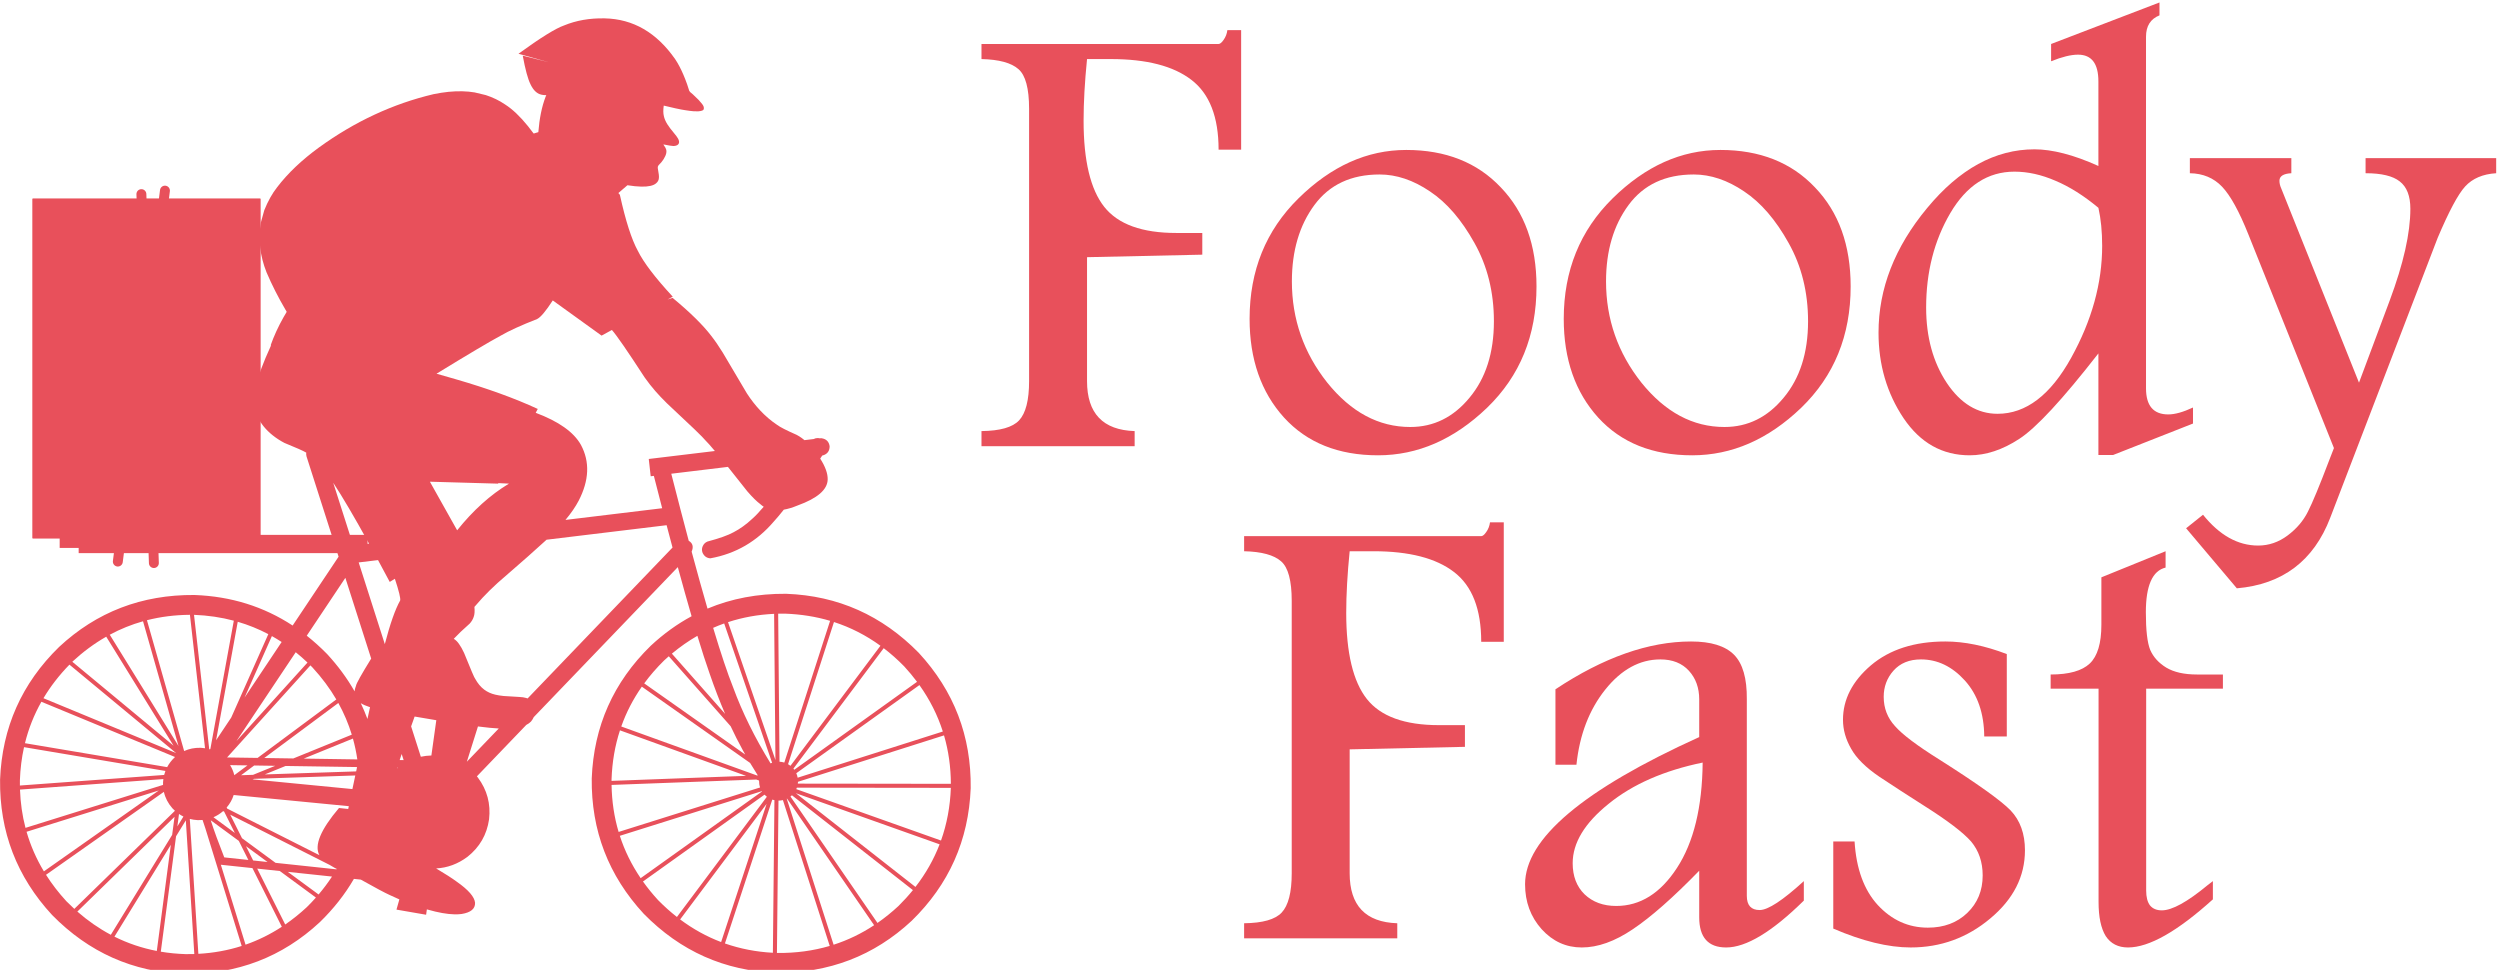 <?xml version="1.0" encoding="UTF-8" standalone="no"?>
<!-- Created with Inkscape (http://www.inkscape.org/) -->

<svg
   width="247.097mm"
   height="95.861mm"
   viewBox="0 0 247.097 95.861"
   version="1.1"
   id="svg10553"
   xml:space="preserve"
   inkscape:version="1.2.1 (9c6d41e410, 2022-07-14)"
   sodipodi:docname="logo.svg"
   xmlns:inkscape="http://www.inkscape.org/namespaces/inkscape"
   xmlns:sodipodi="http://sodipodi.sourceforge.net/DTD/sodipodi-0.dtd"
   xmlns="http://www.w3.org/2000/svg"
   xmlns:svg="http://www.w3.org/2000/svg"><sodipodi:namedview
     id="namedview10555"
     pagecolor="#ffffff"
     bordercolor="#666666"
     borderopacity="1.0"
     inkscape:showpageshadow="2"
     inkscape:pageopacity="0.0"
     inkscape:pagecheckerboard="0"
     inkscape:deskcolor="#d1d1d1"
     inkscape:document-units="mm"
     showgrid="false"
     inkscape:zoom="0.46769781"
     inkscape:cx="766.52058"
     inkscape:cy="235.1946"
     inkscape:window-width="1366"
     inkscape:window-height="705"
     inkscape:window-x="-8"
     inkscape:window-y="-8"
     inkscape:window-maximized="1"
     inkscape:current-layer="layer1-7" /><defs
     id="defs10550" /><g
     inkscape:label="Capa 1"
     inkscape:groupmode="layer"
     id="layer1"
     transform="translate(-20.072,-50.25)"><g
       id="layer1-7"
       transform="matrix(0.131,0,0,0.131,24.881,-49.399)"
       style="fill:#ff0000"><g
         id="g11272"
         style="fill:#e8505b;fill-opacity:1"><g
           aria-label="Foody
Fast"
           transform="scale(0.998,1.002)"
           id="text11160"
           style="font-size:484.95px;line-height:0.65;font-family:'Bernard MT Condensed';-inkscape-font-specification:'Bernard MT Condensed, ';fill:#e8505b;fill-opacity:1;stroke-width:2.021"><path
             d="m 891.106,781.854 h 10.419 v 89.981 h -17.049 q 0,-36.94 -20.601,-52.568 Q 843.511,803.639 803.019,803.639 H 785.023 q -2.605,25.81 -2.605,46.411 0,45.227 15.628,64.881 15.628,19.654 54.462,19.654 h 19.654 v 16.339 l -87.139,1.894 v 93.296 q 0,36.466 35.992,37.65 v 11.366 H 705.224 v -11.366 q 21.074,-0.237 28.415,-8.051 7.577,-8.051 7.577,-29.599 V 841.052 q 0,-22.969 -8.051,-29.836 -8.051,-7.104 -27.941,-7.577 v -11.366 h 179.252 q 1.658,0 3.789,-3.078 2.368,-3.315 2.841,-7.341 z"
             style="font-weight:300;font-family:'Footlight MT Light';-inkscape-font-specification:'Footlight MT Light, Light';text-align:center;text-anchor:middle;fill:#e8505b;fill-opacity:1"
             id="path11216" /><path
             d="m 1026.314,872.072 q 44.754,0 71.511,28.178 26.994,27.941 26.994,74.589 0,55.409 -37.413,91.402 -37.413,35.756 -82.404,35.756 -44.991,0 -71.038,-28.415 -26.047,-28.652 -26.047,-74.353 0,-54.462 36.94,-90.691 37.176,-36.466 81.456,-36.466 z m -20.127,18.47 q -32.204,0 -49.253,22.969 -17.049,22.969 -17.049,57.54 0,42.623 26.758,76.247 26.994,33.388 62.75,33.388 26.521,0 44.754,-22.022 18.47,-22.022 18.47,-57.541 0,-32.914 -14.681,-58.961 -14.681,-26.284 -33.624,-38.834 -18.943,-12.787 -38.123,-12.787 z"
             style="font-weight:300;font-family:'Footlight MT Light';-inkscape-font-specification:'Footlight MT Light, Light';text-align:center;text-anchor:middle;fill:#e8505b;fill-opacity:1"
             id="path11218" /><path
             d="m 1263.816,872.072 q 44.754,0 71.511,28.178 26.994,27.941 26.994,74.589 0,55.409 -37.413,91.402 -37.413,35.756 -82.404,35.756 -44.99,0 -71.038,-28.415 -26.047,-28.652 -26.047,-74.353 0,-54.462 36.94,-90.691 37.176,-36.466 81.456,-36.466 z m -20.127,18.47 q -32.204,0 -49.253,22.969 -17.049,22.969 -17.049,57.54 0,42.623 26.758,76.247 26.994,33.388 62.75,33.388 26.521,0 44.754,-22.022 18.47,-22.022 18.47,-57.541 0,-32.914 -14.681,-58.961 -14.681,-26.284 -33.624,-38.834 -18.943,-12.787 -38.123,-12.787 z"
             style="font-weight:300;font-family:'Footlight MT Light';-inkscape-font-specification:'Footlight MT Light, Light';text-align:center;text-anchor:middle;fill:#e8505b;fill-opacity:1"
             id="path11220" /><path
             d="m 1513.869,792.273 81.93,-31.257 v 9.708 q -10.182,4.025 -10.182,16.102 v 264.733 q 0,19.654 16.812,19.654 7.577,0 18.707,-5.21 v 12.076 l -60.382,23.679 h -11.129 v -76.484 q -40.728,52.094 -59.908,64.407 -18.943,12.313 -37.413,12.313 -31.02,0 -49.963,-27.941 -18.943,-28.178 -18.943,-64.407 0,-49.726 36.703,-93.77 36.703,-44.28 81.22,-44.28 9.945,0 22.022,3.078 12.076,3.078 26.284,9.472 v -63.697 q 0,-20.127 -15.392,-20.127 -8.051,0 -20.364,4.973 z m 35.756,123.369 q -16.576,-13.734 -32.441,-20.364 -15.865,-6.867 -31.02,-6.867 -30.073,0 -48.542,31.257 -18.233,31.02 -18.233,71.038 0,33.388 15.628,56.83 15.628,23.206 38.36,23.206 32.204,0 55.646,-42.149 23.442,-42.149 23.442,-84.298 0,-16.102 -2.841,-28.652 z"
             style="font-weight:300;font-family:'Footlight MT Light';-inkscape-font-specification:'Footlight MT Light, Light';text-align:center;text-anchor:middle;fill:#e8505b;fill-opacity:1"
             id="path11222" /><path
             d="m 1618.768,878.229 h 76.721 v 11.366 q -8.998,0.474 -8.998,5.683 0,2.842 1.421,5.92 l 58.724,146.101 23.206,-61.803 q 15.628,-41.675 15.628,-69.143 0,-14.444 -8.051,-20.601 -7.814,-6.157 -25.81,-6.157 v -11.366 h 98.742 v 11.366 q -15.155,0.947 -23.442,9.945 -8.051,8.761 -20.838,38.834 l -81.22,210.745 q -18.706,48.542 -70.564,53.041 l -38.36,-45.227 12.787,-10.182 q 18.707,23.206 41.675,23.206 12.076,0 22.258,-7.577 10.182,-7.577 15.392,-17.996 5.209,-10.182 15.865,-38.123 l 3.789,-9.709 -64.644,-160.782 q -10.419,-26.047 -19.89,-35.992 -9.472,-9.945 -24.39,-10.182 z"
             style="font-weight:300;font-family:'Footlight MT Light';-inkscape-font-specification:'Footlight MT Light, Light';text-align:center;text-anchor:middle;fill:#e8505b;fill-opacity:1"
             id="path11224" /><path
             d="m 1089.656,1152.449 h 10.419 v 89.981 h -17.049 q 0,-36.94 -20.601,-52.568 -20.364,-15.628 -60.855,-15.628 h -17.996 q -2.605,25.81 -2.605,46.411 0,45.227 15.628,64.881 15.628,19.654 54.462,19.654 h 19.654 v 16.339 l -87.139,1.894 v 93.296 q 0,36.466 35.992,37.65 v 11.366 H 903.774 v -11.366 q 21.074,-0.237 28.415,-8.051 7.577,-8.051 7.577,-29.599 v -205.062 q 0,-22.969 -8.051,-29.836 -8.051,-7.104 -27.941,-7.577 v -11.366 h 179.252 q 1.658,0 3.789,-3.078 2.368,-3.315 2.841,-7.34 z"
             style="font-weight:300;font-family:'Footlight MT Light';-inkscape-font-specification:'Footlight MT Light, Light';text-align:center;text-anchor:middle;fill:#e8505b;fill-opacity:1"
             id="path11226" /><path
             d="m 1139.145,1278.186 q 54.462,-35.992 102.531,-35.992 22.495,0 32.441,9.945 9.945,9.945 9.708,33.624 v 147.995 q 0,10.656 9.709,10.656 9.472,0 33.388,-21.785 v 14.681 q -35.992,35.282 -58.724,35.282 -20.364,0 -20.364,-22.732 v -35.045 q -29.599,30.309 -50.2,44.043 -20.364,13.734 -38.597,13.734 -17.759,0 -30.309,-13.734 -12.55,-13.971 -12.55,-33.861 0,-51.384 131.656,-110.819 v -28.415 q 0,-13.024 -7.814,-21.548 -7.814,-8.524 -21.548,-8.524 -23.442,0 -41.675,22.732 -18.233,22.732 -21.785,56.593 h -15.865 z m 111.292,55.173 q -43.807,8.998 -71.038,31.02 -27.231,21.785 -27.231,44.754 0,14.681 8.998,23.442 9.235,8.761 23.916,8.761 27.231,0 45.938,-28.652 18.943,-28.889 19.417,-79.325 z"
             style="font-weight:300;font-family:'Footlight MT Light';-inkscape-font-specification:'Footlight MT Light, Light';text-align:center;text-anchor:middle;fill:#e8505b;fill-opacity:1"
             id="path11228" /><path
             d="m 1365.282,1392.793 q 1.894,30.783 17.523,47.832 15.865,17.049 37.887,17.049 18.233,0 29.836,-11.129 11.603,-11.129 11.603,-28.178 0,-15.155 -8.761,-25.574 -8.998,-10.182 -35.282,-26.758 -18.707,-11.84 -34.098,-22.022 -15.391,-10.419 -21.311,-21.075 -6.157,-10.656 -6.157,-21.785 0,-22.969 21.075,-40.965 21.311,-17.996 56.356,-17.996 21.548,0 46.411,9.472 v 62.039 h -17.049 q -0.237,-26.284 -14.681,-42.149 -14.444,-15.865 -33.151,-15.865 -13.26,0 -20.838,8.524 -7.341,8.288 -7.341,19.654 0,12.787 8.524,22.022 8.288,9.472 33.388,25.1 43.096,27.231 53.989,38.36 10.892,11.366 10.892,30.073 0,29.599 -26.284,51.384 -26.047,21.785 -60.145,21.785 -25.337,0 -58.488,-14.207 v -65.591 z"
             style="font-weight:300;font-family:'Footlight MT Light';-inkscape-font-specification:'Footlight MT Light, Light';text-align:center;text-anchor:middle;fill:#e8505b;fill-opacity:1"
             id="path11230" /><path
             d="m 1600.416,1174.234 v 12.313 q -14.918,3.552 -14.918,33.624 0,20.364 3.315,28.415 3.552,8.051 12.076,13.26 8.761,5.209 23.206,5.209 h 19.654 v 10.656 h -58.014 v 152.02 q 0,7.34 2.841,11.129 3.078,3.789 8.998,3.789 11.603,0 34.572,-18.943 2.605,-2.131 4.026,-3.078 v 13.734 q -40.255,36.229 -64.171,36.229 -11.129,0 -16.812,-8.524 -5.446,-8.761 -5.446,-25.81 v -160.545 h -36.229 v -10.656 q 20.838,0 29.599,-8.288 8.761,-8.288 8.761,-29.125 v -35.756 z"
             style="font-weight:300;font-family:'Footlight MT Light';-inkscape-font-specification:'Footlight MT Light, Light';text-align:center;text-anchor:middle;fill:#e8505b;fill-opacity:1"
             id="path11232" /></g><g
           style="fill:#e8505b;fill-opacity:1;stroke-linejoin:miter"
           id="g516"
           transform="translate(-211.357,21.637)"><path
             d="m 591.711,965.725 36.818,26.539 7.787,-4.253 0.008,0.003 q 5.221,5.833 24.698,35.799 3.973,5.597 8.038,10.255 3.678,4.228 8.801,9.275 26.742,24.888 29.108,28.054 2.03,1.934 7.056,7.928 h -0.009 l -49.881,6.006 1.46,13.048 2.376,-0.287 h 0.009 q 3.228,12.661 6.276,24.404 h -0.009 l -72.954,8.817 v 0 q 6.352,-7.588 9.944,-14.457 11.963,-23.092 1.722,-42.161 -8.081,-14.452 -34.109,-24.194 h -0.008 l 1.552,-2.924 q -26.068,-12.043 -61.858,-22.407 -6.164,-1.834 -14.524,-4.169 h -0.007 q 35.66,-21.854 48.585,-28.804 9.136,-5.32 27.303,-12.455 3.981,-1.908 11.819,-14.033 z m -92.715,136.76 51.45,1.469 0.214,-0.403 v 0 l 8.003,0.386 q -21.073,12.664 -39.099,35.221 h -10e-5 z m -72.939,0.792 h -1.6e-4 q 10.168,15.387 27.032,45.959 h -0.007 l -11.279,1.362 h -1e-4 q -0.333,-0.134 -0.691,-0.251 h -0.006 l -15.054,-47.081 z m 33.807,58.359 q 4.238,7.82 8.84,16.468 l 3.867,-2.39 h 0.007 q 4.609,13.97 3.99,16.389 -5.63,10.051 -11.584,32.923 v 0 l -19.707,-61.633 h -1.2e-4 l 14.582,-1.766 z m -24.647,13.391 19.483,60.926 h -0.007 q -11.176,18.086 -11.444,20.482 -0.881,2.252 -1.085,4.198 v 0 q -8.44,-14.813 -20.736,-28.136 -7.402,-7.548 -15.336,-13.818 h -0.006 z m 242.384,-39.712 q 2.284,8.7 4.461,16.849 h -0.009 l -109.329,113.846 v 0 q -1.174,-0.442 -2.646,-0.694 0.291,-0.296 -15.466,-1.152 -3.8,-0.395 -6.294,-1.014 -4.724,-1.109 -8.267,-3.746 -3.987,-2.963 -6.918,-8.293 -0.591,-0.237 -8.351,-19.453 -1.888,-4.101 -3.801,-6.739 -1.735,-2.542 -3.965,-3.912 h -0.007 q 4.546,-4.868 11.972,-11.427 2.05,-2.18 3.042,-5.038 1.042,-2.74 0.571,-7.597 h -0.007 q 2.902,-3.441 5.975,-6.74 5.072,-5.462 11.46,-11.291 26.941,-23.31 37.003,-32.661 h -0.008 l 90.575,-10.952 z m -297.809,83.653 q 3.741,2.094 7.363,4.459 h -0.006 l -27.999,41.956 20.636,-46.417 z m 321.03,-0.197 q 5.178,17.073 9.295,28.691 5.533,16.066 11.618,30.173 v 0 l -40.159,-45.415 h -0.009 q 9.248,-7.712 19.247,-13.453 z m -253.962,50.826 q 2.549,1.573 6.969,3.041 h -0.007 q -0.942,4.261 -1.949,8.864 v 0 q -2.227,-6.065 -5.02,-11.909 z m -92.835,-61.429 q 12.04,3.514 23.071,9.335 h -0.006 l -27.972,62.911 v 0 l -11.435,17.135 v 0 l 16.336,-89.388 z m 43.75,22.982 q 4.543,3.657 8.879,7.787 h -0.006 l -53.588,59.213 44.709,-67.003 z m 281.47,3.055 46.712,52.823 h -0.01 q 4.315,9.243 8.891,17.562 0.987,1.825 2.072,3.746 v 0 l -76.21,-53.691 h -0.009 q 6.616,-9.005 15.002,-17.268 1.757,-1.627 3.542,-3.18 z m -424.454,-14.778 50.794,82.224 v 0 l -76.374,-63.317 h -0.004 q 0.04,-0.041 0.079,-0.08 12.076,-11.186 25.501,-18.833 z m 27.773,-11.636 26.762,94.093 h -1.6e-4 l -51.856,-83.944 h -0.005 q 12.017,-6.468 25.094,-10.154 z m 476.151,-5.602 0.995,110.297 -35.775,-104.032 h -0.009 q 16.517,-5.425 34.779,-6.268 z m -437.68,0.739 q 15.715,0.61 30.032,4.415 h -0.006 l -17.662,96.626 h -1.5e-4 l -0.322,0.481 v 0 q -0.284,-0.09 -0.57,-0.171 h -0.005 L 321.03,1202.92 Z m 446.018,-0.886 0.285,0.01 q 17.697,0.674 33.622,5.399 h -0.01 l -34.543,106.95 h -4e-4 q -1.712,-0.53 -3.616,-0.657 h -0.01 l -1.009,-111.668 h -0.009 q 2.628,-0.068 5.291,-0.04 z m -449.104,0.872 11.394,100.673 v 0 q -1.573,-0.256 -3.219,-0.342 h -0.04 q -0.094,0 -0.188,0 -6.68,-0.132 -12.306,2.451 h -1.5e-4 L 285.52,1207 h -0.005 q 15.485,-3.958 32.429,-4.086 z m 403.091,6.53 36.145,105.109 h -0.01 q -0.576,0.197 -1.133,0.445 h -0.002 q -17.946,-29.21 -28.261,-57.361 -6.245,-15.606 -15.059,-44.889 h -0.009 q 4.101,-1.808 8.319,-3.31 z m -233.555,70.225 q 8.71,1.51 16.358,2.769 h -0.007 l -3.715,26.618 h -0.007 q -4.085,0.103 -7.959,0.942 h -1.5e-4 l -7.321,-22.897 h -0.007 q 1.36,-3.869 2.651,-7.442 z m -260.439,-39.152 80.454,66.698 v 0 l -100.069,-41.372 h -0.004 q 8.011,-13.416 19.614,-25.331 z m 576.836,-32.163 q 18.793,6.078 35.065,17.913 h -0.01 l -67.886,90.564 h -3.6e-4 q -0.87,-0.684 -1.812,-1.217 h -0.01 l 34.644,-107.268 z m -326.163,99.587 1.469,4.594 h -1.6e-4 l -2.984,-0.047 h -2.8e-4 q 0.762,-2.312 1.508,-4.552 z m 57.547,-20.797 q 9.928,1.261 15.696,1.538 h -0.008 l -24.074,25.067 8.379,-26.609 z m -94.335,9.145 q 2.14,7.685 3.315,15.721 h -0.006 l -40.453,-0.612 v 0 l 37.138,-15.115 z m -11.008,-26.838 q 6.355,11.475 10.146,23.886 h -0.006 l -44.105,17.945 v 0 l -21.931,-0.332 v 0 l 55.889,-41.505 z m -21.074,-28.378 q 0.809,0.802 1.61,1.621 10.549,11.463 17.938,24.08 h -0.006 l -59.394,44.103 v 0 l -23.015,-0.348 h -1.2e-4 l 62.861,-69.462 z m 432.552,-12.978 q 8.049,6.14 15.466,13.724 5.229,5.682 9.683,11.649 h -0.011 l -92.609,66.346 v 0 q -0.31,-0.431 -0.654,-0.846 h -0.01 l 68.126,-90.879 z m -182.484,29.043 81.702,57.558 h -0.009 q 2.676,4.471 5.804,9.391 h -0.01 l -0.675,0.023 h -2.4e-4 l -102.33,-36.931 h -0.009 q 5.626,-15.915 15.518,-30.047 z m -184.116,61.115 q -0.338,0.275 -0.668,0.554 v 0 q 0.092,-0.284 0.183,-0.563 h -0.007 l 0.485,0.01 z m 393.55,-62.316 q 11.729,16.458 17.661,35.033 h -0.011 l -109.526,34.844 h -2e-4 q -0.31,-1.771 -1.027,-3.378 h -0.01 l 92.902,-66.506 z m -662.47,12.578 100.838,41.687 h -0.005 q -0.1,0.087 -0.201,0.176 -3.605,3.407 -5.75,7.457 h -1.6e-4 l -107.283,-18.054 h -0.004 q 4.076,-16.525 12.402,-31.274 z m 681.025,25.379 q 5.074,17.358 5.175,36.531 h -0.011 l -115.474,-0.143 v 0 q 0.078,-0.6 0.111,-1.216 0.002,-0.081 0.003,-0.16 h -0.01 l 110.194,-35.019 z m -244.491,-3.814 95.152,34.339 v 0 l -101.512,3.794 v 0 q 0.003,-0.678 0.013,-1.357 0.684,-19.429 6.339,-36.781 z m -198.359,27.705 h -1.6e-4 q -0.345,1.621 -0.696,3.271 h -0.006 l -68.923,2.287 h -1.4e-4 l 15.686,-6.384 v 0 l 53.933,0.818 z m -61.766,-0.94 -16.7,6.796 v 0 l -9.052,0.297 h -1.5e-4 l 9.881,-7.34 h -1.5e-4 z m -20.901,-0.318 -9.943,7.383 h -1.2e-4 q -0.989,-4.004 -3.191,-7.585 h -0.005 z m 81.316,7.614 v 0 q -1.062,5.003 -2.169,10.248 h -3.1e-4 l -75.276,-7.316 v 0 l 0.978,-0.399 h 1.6e-4 l 76.461,-2.542 z m -249.924,-21.369 106.677,17.95 h -0.005 q -0.564,1.469 -0.956,3.018 h -0.005 l -108.834,7.982 h 1.5e-4 q -0.026,-1.988 0.001,-3.993 0.455,-12.942 3.117,-24.964 z m 552.473,24.421 2.099,0.757 h -0.009 q -0.044,2.792 0.788,5.238 h -0.01 l -106.734,33.547 v 0 q -5.016,-16.876 -5.316,-35.468 h -0.009 z m 146.802,6.291 q -0.774,21.088 -7.42,39.733 v 0 l -109.196,-38.775 h -0.01 q 0.244,-0.544 0.443,-1.105 h -0.01 l 116.183,0.14 z m -582.344,19.705 q 1.608,1.094 3.326,1.933 h -0.005 l -4.565,7.434 v 0 l 1.239,-9.373 z m -11.816,-26.338 q -0.164,1.207 -0.233,2.456 -0.033,0.983 -0.005,1.945 h -0.005 l -103.777,32.409 h 1.4e-4 q -3.629,-13.874 -4.145,-28.878 h -0.004 l 108.164,-7.94 z m 45.126,24.165 0.735,0.371 v 0 l 8.064,16.099 v 0 l -16.113,-11.843 h -0.005 q 3.904,-1.677 7.314,-4.635 z m 7.939,-12.148 86.863,8.432 h -0.006 q -0.221,1.05 -0.444,2.111 v 0 l -6.956,-0.743 q -20.872,24.607 -14.773,35.617 v 0 l -69.606,-35.178 v 0 l -0.389,-0.779 h -0.006 q 3.667,-4.257 5.311,-9.47 z m -17.336,19.046 21.205,15.583 v 0 l 7.201,14.377 h -1.5e-4 l -18.188,-1.939 q -6.369,-16.147 -10.223,-28.026 z m 26.619,19.561 16.249,11.941 h -3e-4 l -10.847,-1.157 h -1.5e-4 z m -11.906,-23.773 75.048,37.925 h -0.006 q 1.698,1.113 3.703,2.173 0.791,0.418 1.62,0.829 h -0.006 q -0.094,0.16 -0.189,0.322 v 0 l -45.974,-4.898 v 0 l -25.3,-18.595 v 0 z M 749.437,1335.989 q 0.07,0.116 0.143,0.231 h -0.01 l -91.557,65.393 v 0 q -10.25,-15.106 -15.716,-31.952 h -0.009 l 107.139,-33.681 z m 25.667,1.515 108.48,38.582 h -0.011 q -6.588,17.12 -18.23,32.139 h -2.5e-4 z m -480.64,-2.05 -86.707,61.026 v 0 q -8.555,-14.198 -13.07,-29.865 h -0.004 z m 97.318,61.403 33.366,3.545 h -0.006 q -4.558,6.973 -10.125,13.527 v 0 z m 359.684,-58.223 q 0.851,0.863 1.781,1.562 h -0.01 l -67.858,90.7 v 0 q -7.356,-5.761 -14.224,-12.738 -6.253,-6.811 -11.392,-14.029 h -0.009 l 91.702,-65.502 z m 20.684,0.443 91.298,71.555 h -0.011 q -5.002,6.163 -10.876,11.965 -7.661,7.115 -15.868,12.803 h 4e-4 l -65.65,-95.38 h -0.01 q 0.455,-0.355 0.895,-0.747 0.107,-0.101 0.212,-0.203 z m -473.854,-2.575 q 1.497,6.796 6.438,12.406 0.931,0.988 1.908,1.868 h -0.005 l -75.914,74.013 v 0 q -3.033,-2.769 -5.976,-5.758 -8.789,-9.572 -15.376,-19.947 h -0.004 l 88.923,-62.589 z m 70.427,57.905 17.019,1.808 h 1.3e-4 l 27.266,20.035 h -0.006 q -3.262,3.676 -6.849,7.219 -7.866,7.307 -16.309,13.108 v 0 z m 384.336,-48.864 -34.334,104.286 v 0 q -16.384,-6.212 -30.908,-17.07 h -0.009 z m 15.435,-3.921 65.67,95.497 h -0.011 q -14.448,9.527 -30.555,14.721 h -3.6e-4 L 768.252,1341.732 h -0.01 q 0.121,-0.059 0.242,-0.119 z m -462.157,13.72 -1.801,13.628 v 0 l -46.262,75.375 v 0 q -13.309,-7.058 -25.26,-17.512 h -0.004 z m 451.006,-12.998 v 0 q 0.79,0.26 1.622,0.435 h -0.01 l -1.169,115.128 h -3.5e-4 q -19.081,-1.037 -36.177,-7.033 h -0.009 l 35.733,-108.539 z m 8.014,0.383 35.321,110.02 h -0.011 q -18.618,5.496 -39.41,5.309 -0.201,-0.01 -0.402,-0.013 h -0.01 l 1.167,-114.941 h -0.01 q 1.742,-0.019 3.345,-0.382 z m -424.087,48.739 0.138,0.039 23.702,2.518 v 0 l 22.174,44.274 h -0.006 q -13.017,8.503 -27.375,13.504 v 0 z m -37.72,-15.041 -10.592,80.118 v 0 q -16.835,-3.252 -31.953,-10.794 h -0.005 z m 14.306,-19.511 h 1.5e-4 q 2.813,0.743 5.878,0.907 0.143,0 0.284,0.01 1.769,0.036 3.464,-0.121 h 0.005 q 0.947,2.977 2.234,6.714 h -0.005 l 27.285,88.35 h -0.006 q -15.568,4.989 -32.683,5.937 h -1.5e-4 l -6.462,-101.806 z m -3.001,1.091 6.403,100.85 h -0.005 q -3.176,0.105 -6.404,0.076 -9.687,-0.295 -18.872,-1.845 h -0.005 l 11.512,-87.076 z M 630.712,752.897 q -16.714,-0.331 -30.454,5.331 -9.52,3.27 -34.412,21.362 12.078,3.417 22.693,6.377 l -1.5e-4,0.002 -19.481,-4.925 -0.008,0.002 q 2.884,15.609 5.811,21.505 3.183,6.769 8.158,7.886 1.438,0.363 3.159,0.397 0.308,0.006 0.625,0.002 l 0.008,0.002 q -0.302,0.678 -0.587,1.388 -4.163,10.915 -5.408,26.508 l -0.008,0.002 q -4.801,1.307 -10.358,3.842 -2.508,0.673 -38.15,18.826 l -28.725,13.149 q -7.576,3.687 -13.786,7.288 -20.442,11.784 -51.154,36.699 -20.893,15.532 -35.752,38.339 -16.611,21.691 -24.037,42.664 l 0.33,0.055 -0.006,0.002 q -9.115,19.939 -11.318,30.335 -3.35,14.195 1.238,23.635 3.587,7.755 11.329,13.923 4.066,3.233 8.819,5.714 13.287,5.395 16.478,7.338 h -0.006 q -0.175,1.287 0.168,2.735 l 24.229,75.766 -34.665,51.947 h -1.4e-4 q -32.788,-21.511 -73.918,-23.035 l -0.213,-0.01 q -59.547,-0.429 -102.093,39.214 -42.221,41.171 -44.521,100.057 -0.699,58.947 39.262,102.185 41.595,42.353 99.941,44.469 59.547,0.474 102.127,-39.142 15.505,-15.099 25.635,-32.586 h 0.006 l 5.212,0.551 h -0.007 q 16.659,9.329 21.649,11.553 3.739,1.786 7.439,3.379 h -0.007 l -2.176,7.702 22.359,3.875 0.571,-4.057 h 0.007 q 0.275,0.078 0.549,0.157 11.984,3.437 20.35,3.602 2.855,0.056 5.288,-0.269 10.399,-1.652 10.174,-8.437 -0.579,-6.656 -13.845,-15.951 -5.228,-3.857 -15.529,-9.982 h -0.007 q 12.751,-0.67 23.608,-8.734 13.837,-10.947 16.335,-28.294 2.028,-17.555 -8.449,-31.555 -0.362,-0.456 -0.73,-0.899 h -0.007 l 37.249,-38.789 h -0.008 q 2.129,-1.08 3.601,-2.59 1.308,-1.59 2.04,-3.27 h -0.008 l 108.715,-113.204 h 0.009 q 5.587,20.529 10.394,37.056 h -0.009 q -16.382,8.832 -30.809,22.276 -42.221,41.17 -44.521,100.055 -0.699,58.949 39.262,102.187 41.596,42.352 99.941,44.468 59.547,0.474 102.127,-39.142 42.253,-41.147 44.591,-100.031 0.737,-58.947 -39.19,-102.207 -41.559,-42.377 -99.904,-44.537 l -0.212,-0.01 q -32.108,-0.231 -59.273,11.187 h -2.5e-4 q -5.54,-19.117 -11.97,-42.967 h -0.009 q 2.358,-5.524 -2.182,-8.205 h -0.009 q -6.193,-23.203 -13.175,-50.597 h -0.009 l 42.748,-5.164 h 0.009 q 6.241,7.767 14.616,18.426 5.762,6.684 9.916,9.759 1.173,1.071 2.486,1.889 h -0.009 q -5.069,5.96 -8.759,9.187 -6.737,6.296 -14.023,10.067 -6.171,3.41 -19.715,7.017 -1.371,0.563 -2.369,1.655 -2.66,3.302 -1.206,6.95 1.872,3.815 5.822,4.032 28.63,-5.165 47.872,-27.761 3.352,-3.668 7.529,-8.942 h -0.01 q 4.774,-0.833 10.38,-3.152 22.518,-8.116 22.74,-19.646 l 9.6e-4,-0.043 q 0.124,-6.712 -5.646,-15.683 h -0.01 q 0.779,-1.169 1.57,-2.358 h -0.01 l 0.471,-0.06 q 5.138,-1.565 5.083,-6.964 -0.802,-5.269 -6.209,-5.994 l -0.147,-0.01 q -0.022,-6e-4 -0.044,0 -0.486,-0.01 -0.973,0.053 l -0.135,0.016 v 0 q -0.579,-0.139 -1.213,-0.188 h -0.126 q -0.032,0 -0.063,0 -1.695,-0.033 -3.133,0.739 h -0.01 l -6.934,0.833 v 0 q -1.029,-0.871 -2.023,-1.589 -1.852,-1.348 -3.889,-2.421 -11.437,-5.013 -14.724,-7.522 -6.915,-4.606 -12.944,-11.07 -5.259,-5.628 -9.827,-12.637 l -18.249,-30.846 q -4.58,-7.407 -8.614,-12.53 -9.431,-12.384 -29.225,-28.748 l -3.754,1.227 3.875,-2.116 Q 662.349,941.416 655.871,928.253 648.806,915.362 642.413,886.349 l -0.08,-0.343 -1.13,-1.319 6.842,-5.88 q 6.012,0.955 10.485,1.044 8.083,0.16 11.142,-2.512 1.94,-1.619 2.089,-3.864 0.314,-1.63 -0.81,-7.528 -0.078,-0.669 0.093,-1.337 0.157,-0.491 0.479,-0.868 2.407,-2.32 3.825,-4.621 1.556,-2.454 2.014,-4.625 0.306,-1.596 -0.143,-2.828 -0.328,-1.134 -1.927,-3.35 -0.094,-0.143 -0.003,-0.291 l 0.009,0.003 q 5.746,1.16 7.433,1.193 0.378,0.007 0.552,-0.042 2.728,-0.2 3.497,-1.845 0.658,-1.457 -0.529,-3.691 l -1.295,-1.96 -4.604,-5.748 -2.12,-3.018 q -2.121,-3.369 -2.711,-6.293 -1.508,-6.013 2.547,-18.427 l 0.009,0.003 q 8.91,1.538 17.654,2.628 -5.189,-17.471 -11.694,-27.174 l -0.018,-0.027 Q 663.055,753.61 631.005,752.903 q -0.147,-0.003 -0.293,-0.006 z"
             id="path514"
             style="fill:#e8505b;fill-opacity:1" /></g><g
           style="fill:#e8505b;fill-opacity:1;stroke-linejoin:miter"
           id="g520"
           transform="translate(-211.357,21.637)"><path
             d="m 234.002,1142.618 108.993,2e-4 108.993,3e-4 q 0,6.884 0,13.769 -108.993,2e-4 -217.987,5e-4 0,-6.885 0,-13.77"
             id="path518"
             style="fill:#e8505b;fill-opacity:1" /></g><g
           style="fill:#e8505b;fill-opacity:1;stroke-linejoin:miter"
           id="g524"
           transform="translate(-211.357,21.637)"><path
             d="m 219.67,1071.905 12.427,4e-4 12.427,2e-4 q 0,40.263 0,80.527 -12.427,2e-4 -24.853,3e-4 0,-40.264 0,-80.528"
             id="path522"
             style="fill:#e8505b;fill-opacity:1" /></g><g
           style="fill:#e8505b;fill-opacity:1;stroke-linejoin:miter"
           id="g528"
           transform="translate(-211.357,21.637)"><path
             d="m 199.225,888.944 85.949,4e-4 85.949,4.4e-4 q 0,128.124 0,256.248 -85.949,4e-4 -171.898,6e-4 2e-5,-128.125 4e-5,-256.249"
             id="path526"
             style="fill:#e8505b;fill-opacity:1" /></g><g
           style="fill:#e8505b;fill-opacity:1;stroke-linejoin:miter"
           id="g532"
           transform="translate(-211.357,21.637)"><path
             d="m 616.446,801.644 33.002,25.122 q 10.156,-6.37 17.399,-13.091 4.649,-4.503 5.846,-9.422 0.785,-5.431 -1.961,-9.442 -2.896,-5.46 -12.894,-14.157 20.298,14.115 26.808,19.261 12.247,9.596 13.641,11.17 3.854,3.489 5.893,6.146 2.086,2.488 1.369,4.354 -0.288,1.126 -4.188,1.475 -0.214,0.085 -3.491,-0.083 -2.728,-0.212 -6.18,-0.783 -4.707,-0.623 -20.51,-4.468 -9.325,-2.343 -19.228,-4.973 l -35.507,-11.109"
             id="path530"
             style="fill:#e8505b;fill-opacity:1" /></g><g
           style="fill:#e8505b;fill-opacity:1;stroke-linejoin:miter"
           id="g536"
           transform="translate(-211.357,21.637)"><path
             d="m 593.42,852.074 -1.945,10.042 q -19.001,-33.557 -35.728,-44.25 -6.547,-4.463 -14.536,-7.068 l -8.44,-2.024 q -8.846,-1.501 -19.676,-0.448 -5.435,0.551 -11.347,1.768 -45.938,10.86 -86.42,40.198 -19.547,14.233 -31.604,30.051 -5.554,7.053 -9.652,17.252 l -2.641,9.407 q -3.128,18.807 4.342,37.58 12.034,28.156 33.011,56.283 L 593.42,852.074"
             id="path534"
             style="fill:#e8505b;fill-opacity:1" /></g><g
           style="fill:#e8505b;fill-opacity:1;stroke-linejoin:miter"
           id="g540"
           transform="translate(-211.357,21.637)"><path
             d="m 287.01,1163.998 v 0 l -9.419,-278.36 c -0.07,-2.066 1.548,-3.797 3.614,-3.867 2.066,-0.07 3.797,1.548 3.867,3.613 v 0 l 9.419,278.36 c 0.07,2.066 -1.548,3.797 -3.613,3.867 -2.066,0.07 -3.797,-1.548 -3.867,-3.613 z"
             id="path538"
             style="fill:#e8505b;fill-opacity:1" /></g><g
           style="fill:#e8505b;fill-opacity:1;stroke-linejoin:miter"
           id="g544"
           transform="translate(-211.357,21.637)"><path
             d="m 302.844,882.867 v 0 3.1e-4 c 0,0.158 -0.01,0.315 -0.03,0.472 v 0 L 267.257,1163.221 c -0.26,2.05 -2.134,3.501 -4.184,3.241 -2.05,-0.26 -3.501,-2.134 -3.241,-4.184 v 0 l 35.557,-279.882 -0.03,0.472 v -3.1e-4 c 0,-2.067 1.675,-3.742 3.742,-3.742 2.067,0 3.742,1.675 3.742,3.742 z"
             id="path542"
             style="fill:#e8505b;fill-opacity:1" /></g><g
           style="fill:#e8505b;fill-opacity:1;stroke-linejoin:miter"
           id="g11104"
           transform="translate(-211.357,21.637)"><path
             d="m 199.225,888.944 85.949,4e-4 85.949,4.4e-4 q 0,128.124 0,256.248 -85.949,4e-4 -171.898,6e-4 2e-5,-128.125 4e-5,-256.249"
             id="path11102"
             style="fill:#e8505b;fill-opacity:1" /></g></g></g></g></svg>
